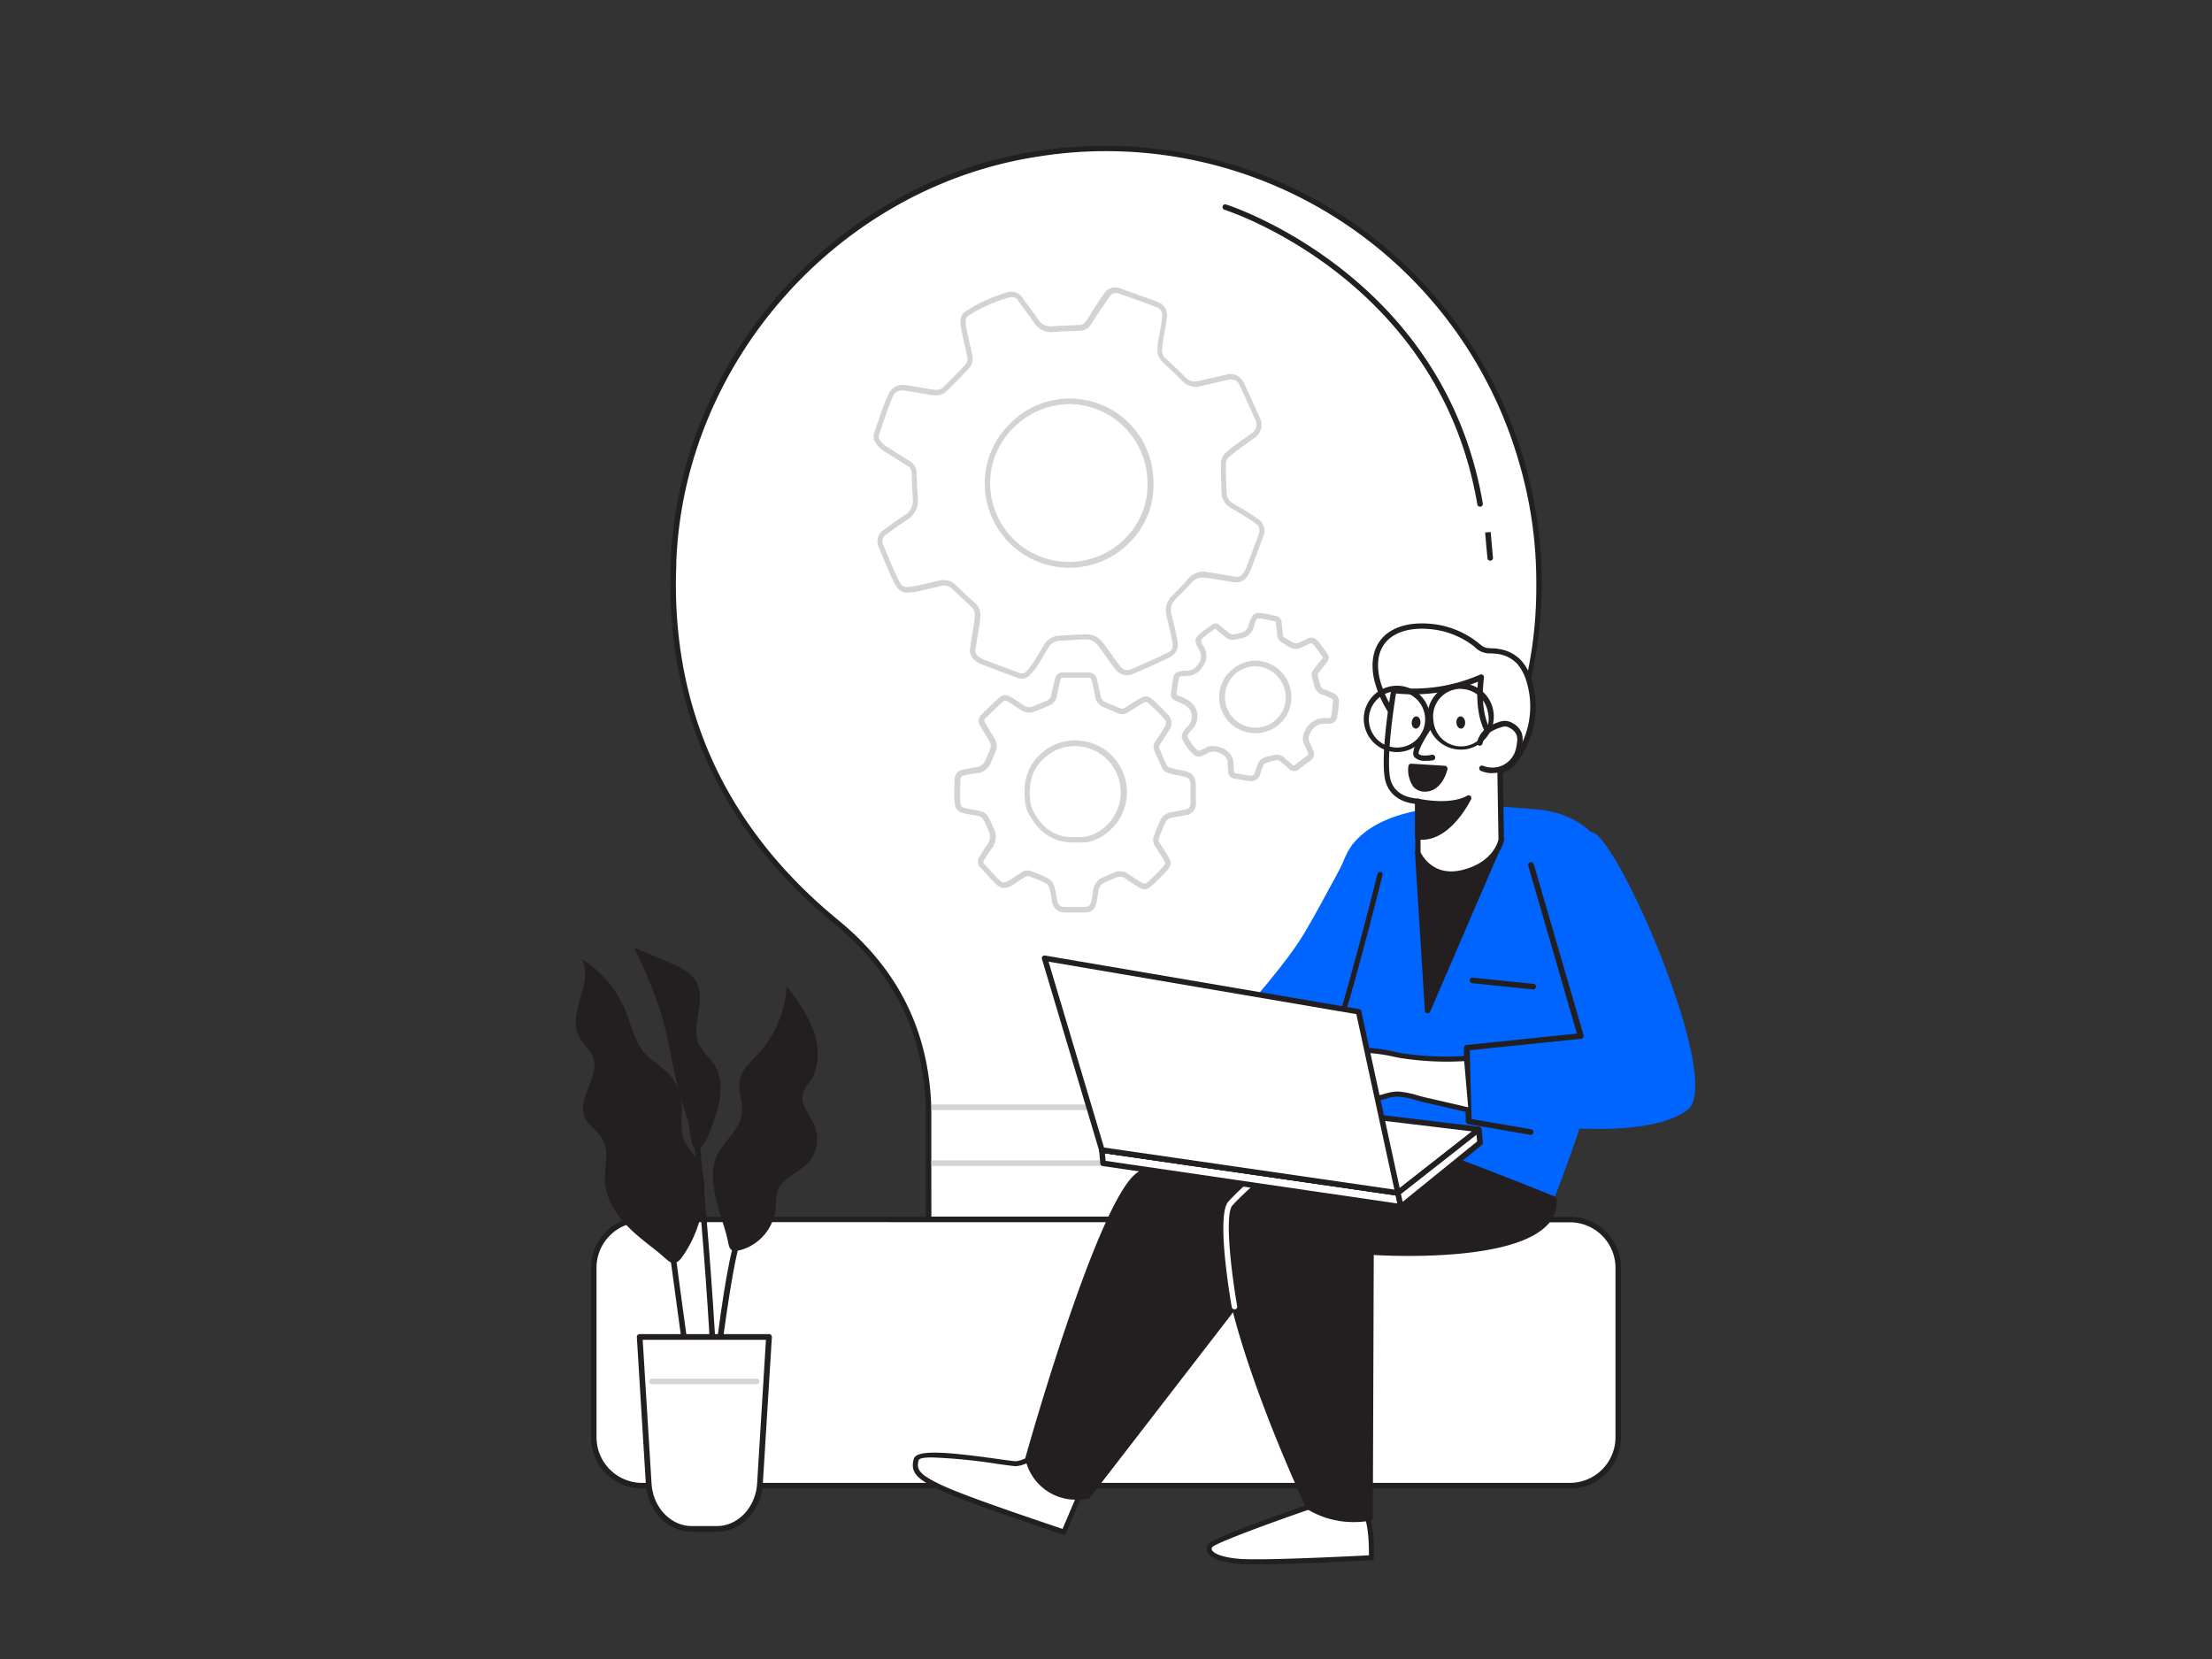 <svg xmlns="http://www.w3.org/2000/svg" viewBox="0 0 400 300"><rect x="0" y="0" width="400" height="300" fill="#333333" stroke="none"/><g id="_71_innovation" data-name="#71_innovation"><path d="M275.05,83.15a78.32,78.32,0,0,0-87.71-55.27c-36.06,5.62-64.15,37.21-65.56,73.69,0,1-.06,2-.07,3-.32,25.39,9.83,46.05,29.55,62.23,10.82,8.87,16.29,20.08,16.64,33.93h0v19.83h64.16V200.19h0c.55-14.29,6.83-25.47,18.11-34.64a78.29,78.29,0,0,0,24.88-82.4Z" fill="#fff"/><path d="M232.58,221H167.42l0-20.31c-.34-13.79-5.73-24.76-16.46-33.56-20-16.45-30-37.51-29.73-62.62,0-1,0-2,.07-3,1.42-36.64,29.78-68.52,66-74.16C226.92,21.21,264,44.6,275.53,83a78.8,78.8,0,0,1-25,82.93c-11.46,9.31-17.32,20.43-17.92,34V221Zm-64.16-1h63.16l0-19.86c.54-14,6.53-25.44,18.3-35a76,76,0,0,0,27.93-59.26,76.74,76.74,0,0,0-3.22-22.61,77.68,77.68,0,0,0-87.16-54.91c-35.73,5.57-63.73,37-65.13,73.21,0,1-.06,2-.07,3-.31,24.79,9.57,45.59,29.37,61.83,10.84,8.9,16.34,20,16.81,33.82h0l0,.5Z" fill="#231f20"/><rect x="168.44" y="209.83" width="63.11" height="1" fill="#d1d3d4"/><rect x="168.44" y="199.73" width="63.11" height="1" fill="#d1d3d4"/><path d="M158.44,78.7c.53-1.56,1.05-3.12,1.6-4.67.29-.81.61-1.6.94-2.39a2.28,2.28,0,0,1,2.47-1.52c1.26.14,2.51.41,3.77.61a11,11,0,0,0,2,.26,2.22,2.22,0,0,0,1.4-.45c1.45-1.38,2.84-2.82,4.2-4.27a2.18,2.18,0,0,0,.43-2c-.32-1.52-.69-3-1-4.57a6.11,6.11,0,0,1-.17-1.8,1.7,1.7,0,0,1,.59-1.16,28.19,28.19,0,0,1,7.55-3.44,1.89,1.89,0,0,1,2.15.78c1,1.32,2,2.61,2.9,4a3.05,3.05,0,0,0,3,1.5c1.67-.12,3.35-.15,5-.23a1.89,1.89,0,0,0,1.51-.91c.59-.88,1.16-1.79,1.74-2.67s1-1.54,1.53-2.28a1.91,1.91,0,0,1,2.3-.79c2.32.79,4.63,1.61,6.91,2.49a2,2,0,0,1,1.25,2.23c-.12,1.29-.41,2.55-.62,3.83-.09.6-.18,1.2-.23,1.81a2.46,2.46,0,0,0,.77,2.12c1.22,1.15,2.45,2.28,3.63,3.48a2.74,2.74,0,0,0,2.71.77c1.65-.36,3.29-.76,5-1.12a2.21,2.21,0,0,1,2.77,1.32q1.41,3,2.72,6a2.35,2.35,0,0,1-.85,3.3c-.85.67-1.77,1.26-2.64,1.9-.62.47-1.23,1-1.82,1.46a2.1,2.1,0,0,0-.77,1.72c0,1.73.06,3.46.14,5.19a2.72,2.72,0,0,0,1.39,2.3c.94.57,1.9,1.11,2.84,1.68a18.23,18.23,0,0,1,1.71,1.15,2,2,0,0,1,.77,2.48q-1.16,3.13-2.34,6.24a4.37,4.37,0,0,1-.51.89,1.84,1.84,0,0,1-1.94.91c-1.5-.24-3-.5-4.5-.75l-.34,0a3.24,3.24,0,0,0-3.44,1.2c-.85,1-1.81,1.91-2.72,2.86a3.25,3.25,0,0,0-.83,3.26c.37,1.45.72,2.91,1,4.38s0,2.23-1.41,2.92c-2,1-4.1,1.9-6.18,2.78a2,2,0,0,1-2.74-.72c-.8-1-1.54-2.08-2.29-3.13-1.61-2.27-2-2.47-4.8-2.33l-3.25.19a3,3,0,0,0-2.54,1.48c-.66,1.09-1.29,2.2-2,3.27a10.47,10.47,0,0,1-1.25,1.55,1.53,1.53,0,0,1-1.72.45l-6.56-2.45a4.72,4.72,0,0,1-.84-.49,1.81,1.81,0,0,1-.92-1.93c.23-1.49.49-3,.72-4.45a12.46,12.46,0,0,0,.13-1.37,2.35,2.35,0,0,0-.75-2c-1.19-1.09-2.37-2.2-3.55-3.31a2.58,2.58,0,0,0-2.58-.63c-1.46.35-2.93.67-4.39,1l-.17,0c-1.91.35-2.53.1-3.36-1.66-.92-2-1.77-4-2.58-6a2,2,0,0,1,.79-2.74c1.17-.89,2.36-1.75,3.59-2.54a3.52,3.52,0,0,0,1.75-3.46c-.1-1.55-.14-3.11-.22-4.67a2,2,0,0,0-.92-1.63c-1.29-.83-2.6-1.64-3.89-2.48a4.27,4.27,0,0,1-2.05-2.14ZM208,87.41a14.8,14.8,0,0,0-14.91-14.82,15,15,0,0,0-14.57,14.83,14.8,14.8,0,0,0,14.67,14.74C202.72,102.17,208.43,93.94,208,87.41Z" fill="#fff"/><path d="M184.79,122.73a2.12,2.12,0,0,1-.73-.13l-1.75-.66c-1.6-.59-3.21-1.19-4.81-1.8a4,4,0,0,1-.82-.45l-.12-.08a2.34,2.34,0,0,1-1.14-2.43c.11-.66.21-1.31.32-2,.14-.83.27-1.66.4-2.49a10.93,10.93,0,0,0,.13-1.31,1.86,1.86,0,0,0-.58-1.61c-1.05-1-2.07-1.92-3.1-2.89l-.46-.43A2.11,2.11,0,0,0,170,106c-1,.25-2,.48-3,.71l-1.35.31-.19,0c-2.19.4-3,0-3.9-1.94-.8-1.7-1.6-3.54-2.59-6a2.45,2.45,0,0,1,.95-3.33c1.36-1,2.51-1.85,3.62-2.56a3,3,0,0,0,1.52-3c-.06-1-.1-2-.14-2.92,0-.59,0-1.18-.08-1.77a1.45,1.45,0,0,0-.69-1.23l-1.59-1-2.31-1.46a4.76,4.76,0,0,1-2.25-2.4.78.78,0,0,1,0-.16V78.7a.45.45,0,0,1,0-.16l.47-1.4c.37-1.09.74-2.19,1.13-3.28.3-.84.63-1.66,1-2.42a2.81,2.81,0,0,1,3-1.82c.84.1,1.69.25,2.51.39l1.28.23.51.08a6.78,6.78,0,0,0,1.43.17,1.84,1.84,0,0,0,1.07-.31c1.54-1.46,3-3,4.18-4.26a1.64,1.64,0,0,0,.3-1.54c-.14-.68-.29-1.35-.44-2-.19-.84-.39-1.69-.56-2.55a6.51,6.51,0,0,1-.17-1.95,2.15,2.15,0,0,1,.82-1.53,28.24,28.24,0,0,1,7.68-3.5,2.36,2.36,0,0,1,2.69,1l1,1.4c.63.84,1.27,1.7,1.87,2.58A2.56,2.56,0,0,0,190.24,59c1.08-.08,2.17-.12,3.26-.16l1.76-.07a1.37,1.37,0,0,0,1.12-.69c.36-.52.7-1,1-1.58.23-.36.46-.73.7-1.09l.25-.38c.42-.64.84-1.29,1.29-1.91a2.42,2.42,0,0,1,2.88-1c2.79,1,4.92,1.74,6.92,2.51A2.5,2.5,0,0,1,211,57.43c-.09.87-.24,1.74-.4,2.57-.08.43-.16.86-.22,1.29a16.11,16.11,0,0,0-.23,1.77,2,2,0,0,0,.61,1.72l.85.8c.93.87,1.89,1.76,2.79,2.69a2.24,2.24,0,0,0,2.25.63l2.43-.55c.84-.19,1.68-.39,2.52-.57A2.72,2.72,0,0,1,225,69.37c.94,2,1.86,4,2.73,6a2.84,2.84,0,0,1-1,3.89c-.5.4-1,.77-1.56,1.14-.37.26-.73.51-1.09.78-.66.48-1.24,1-1.8,1.43a1.6,1.6,0,0,0-.59,1.33l0,1.07c0,1.37.06,2.74.12,4.11A2.23,2.23,0,0,0,222.94,91l1.2.71c.55.32,1.1.64,1.65,1a19,19,0,0,1,1.74,1.17,2.55,2.55,0,0,1,.94,3.05q-1.16,3.13-2.34,6.25a4.46,4.46,0,0,1-.51.91,2.4,2.4,0,0,1-2.49,1.21l-3.24-.54-1.37-.23-.26,0a2.76,2.76,0,0,0-2.95,1c-.6.71-1.27,1.39-1.91,2-.28.27-.55.55-.83.83a2.77,2.77,0,0,0-.71,2.8c.35,1.39.72,2.89,1,4.41.37,1.78-.08,2.69-1.68,3.46-1.86.89-3.89,1.81-6.2,2.79a2.56,2.56,0,0,1-3.33-.87c-.67-.84-1.3-1.73-1.91-2.59l-.4-.56c-1.51-2.13-1.76-2.25-4.36-2.12l-1.83.11-1.42.08a2.5,2.5,0,0,0-2.15,1.24c-.22.37-.44.74-.65,1.11-.44.73-.87,1.46-1.33,2.18a11.5,11.5,0,0,1-1.31,1.62A2.13,2.13,0,0,1,184.79,122.73Zm-14.11-17.84a3,3,0,0,1,2.13.88l.46.43c1,1,2,1.92,3.09,2.87a2.83,2.83,0,0,1,.91,2.4,12.42,12.42,0,0,1-.14,1.41c-.13.84-.27,1.67-.4,2.5-.11.65-.22,1.3-.32,2a1.34,1.34,0,0,0,.7,1.44l.12.08a3.39,3.39,0,0,0,.62.36l4.81,1.8,1.75.65a1,1,0,0,0,1.19-.32,10.87,10.87,0,0,0,1.19-1.48c.45-.7.88-1.42,1.31-2.14.21-.37.44-.75.66-1.11a3.46,3.46,0,0,1,3-1.73l1.41-.08,1.84-.11c2.93-.14,3.52.14,5.23,2.54l.4.57c.6.84,1.22,1.72,1.87,2.54a1.58,1.58,0,0,0,2.15.57c2.3-1,4.32-1.89,6.17-2.77,1.19-.58,1.41-1,1.13-2.37s-.67-3-1-4.36a3.76,3.76,0,0,1,1-3.73l.84-.85c.63-.63,1.28-1.29,1.86-2a3.7,3.7,0,0,1,3.93-1.37l.17,0,1.41.23,3.23.54a1.34,1.34,0,0,0,1.44-.7,3.42,3.42,0,0,0,.46-.79q1.19-3.11,2.34-6.23a1.57,1.57,0,0,0-.61-1.92,18.46,18.46,0,0,0-1.66-1.11l-1.63-1-1.21-.71a3.24,3.24,0,0,1-1.63-2.71c-.06-1.37-.09-2.75-.12-4.13l0-1.07a2.62,2.62,0,0,1,.94-2.11c.57-.49,1.18-1,1.86-1.48.36-.27.73-.53,1.1-.79s1-.71,1.52-1.1a1.87,1.87,0,0,0,.7-2.71c-.86-2-1.78-4-2.71-6a1.72,1.72,0,0,0-2.22-1l-2.5.56-2.45.56a3.24,3.24,0,0,1-3.17-.91c-.89-.91-1.84-1.8-2.76-2.66l-.85-.81a3,3,0,0,1-.93-2.52c0-.64.14-1.27.24-1.85s.15-.87.23-1.31c.15-.81.3-1.66.38-2.48a1.55,1.55,0,0,0-.93-1.72c-2-.76-4.11-1.53-6.89-2.49a1.42,1.42,0,0,0-1.74.62c-.44.61-.85,1.24-1.26,1.87L199,56c-.24.36-.47.72-.7,1.08-.35.54-.69,1.07-1,1.6a2.39,2.39,0,0,1-1.9,1.13l-1.77.07c-1.08,0-2.15.08-3.23.16a3.57,3.57,0,0,1-3.42-1.72c-.59-.86-1.23-1.71-1.85-2.54-.35-.47-.7-.93-1-1.41a1.38,1.38,0,0,0-1.62-.58A26.72,26.72,0,0,0,175,57.17a1.21,1.21,0,0,0-.36.78,5.68,5.68,0,0,0,.16,1.65c.17.85.36,1.69.55,2.53q.24,1,.45,2a2.62,2.62,0,0,1-.55,2.44C174,67.9,172.55,69.42,171,70.9a2.74,2.74,0,0,1-1.74.59,8.75,8.75,0,0,1-1.63-.18l-.49-.09-1.3-.22c-.8-.15-1.63-.29-2.44-.38a1.8,1.8,0,0,0-2,1.21c-.31.74-.64,1.55-.93,2.36-.38,1.09-.75,2.18-1.12,3.27l-.45,1.33v.4a3.88,3.88,0,0,0,1.8,1.78c.78.51,1.54,1,2.31,1.48l1.6,1a2.44,2.44,0,0,1,1.14,2c0,.59.06,1.18.08,1.77,0,1,.09,1.93.15,2.9a4,4,0,0,1-2,3.91c-1.08.7-2.21,1.5-3.56,2.52a1.5,1.5,0,0,0-.63,2.15c1,2.42,1.78,4.25,2.57,5.94.72,1.52,1.09,1.7,2.82,1.38l.15,0,1.35-.31c1-.22,2-.45,3-.7A3.67,3.67,0,0,1,170.68,104.89Zm22.57-2.23h0a15.25,15.25,0,0,1-15.17-15.24,15,15,0,0,1,4.5-10.75,15.13,15.13,0,0,1,26,10.72,14.46,14.46,0,0,1-4.1,10.49A15.19,15.19,0,0,1,193.25,102.66Zm-.19-29.57a14.32,14.32,0,0,0-9.8,4.28,14.07,14.07,0,0,0-4.21,10,14.24,14.24,0,0,0,14.17,14.24h0a14.23,14.23,0,0,0,10.46-4.47,13.48,13.48,0,0,0,3.82-9.75v0a14.26,14.26,0,0,0-14.41-14.32Z" fill="#d1d3d4"/><path d="M192.25,164.52c-1-.13-1.4-.82-1.54-1.76a15.6,15.6,0,0,0-.53-2.44,1.8,1.8,0,0,0-.81-1,30.75,30.75,0,0,0-3.2-1.32,1.22,1.22,0,0,0-.91.12c-.77.44-1.51,1-2.26,1.43-1.24.79-1.79.77-2.82-.25-.87-.85-1.64-1.8-2.47-2.69a1,1,0,0,1-.11-1.35c.42-.68.81-1.38,1.29-2a2.9,2.9,0,0,0,.34-3.23c-1.35-3-.91-2.61-4-3.19-1.83-.35-2.07-.53-2.15-2.38,0-1.11,0-2.24.06-3.36a1.24,1.24,0,0,1,1.1-1.33c.82-.19,1.64-.33,2.47-.47a2.41,2.41,0,0,0,1.94-1.5c.28-.66.57-1.32.84-2a2.19,2.19,0,0,0-.2-2.07c-.55-.88-1.07-1.79-1.61-2.69a1,1,0,0,1,.15-1.35c1.11-1.09,2.23-2.18,3.4-3.21a1.07,1.07,0,0,1,.93-.08,10.58,10.58,0,0,1,1.52.89c.42.27.82.56,1.23.83a2.13,2.13,0,0,0,2,.22c.93-.34,1.83-.74,2.73-1.14a1.8,1.8,0,0,0,1-1.42c.18-1,.43-1.92.65-2.89a.88.88,0,0,1,.9-.73c1.53,0,3.07,0,4.61,0a1.08,1.08,0,0,1,1.13,1c.2.89.42,1.78.57,2.68a2,2,0,0,0,1.31,1.71c.93.37,1.84.81,2.78,1.15a1.22,1.22,0,0,0,.9-.09c.91-.52,1.77-1.12,2.67-1.65,1.07-.63,1.24-.64,2.16.2a31.72,31.72,0,0,1,2.46,2.46,1.64,1.64,0,0,1,.17,2.33c-.52.86-1.08,1.7-1.63,2.55a1.1,1.1,0,0,0-.11,1.13c.44,1,.84,2.08,1.34,3.08a1.58,1.58,0,0,0,.89.69,24.21,24.21,0,0,0,2.39.52c1.44.28,1.89.77,1.93,2.23,0,1,0,2.05,0,3.08s-.41,1.55-1.53,1.79c-.77.16-1.53.29-2.3.43a2.15,2.15,0,0,0-1.74,1.31c-.41,1-.82,1.93-1.15,2.91a1.3,1.3,0,0,0,.13,1c.48.86,1.07,1.66,1.57,2.51.6,1,.59,1.28-.21,2.17a34.68,34.68,0,0,1-2.5,2.5c-.86.76-1.1.76-2.08.18-.74-.43-1.46-.9-2.15-1.39a2.1,2.1,0,0,0-2.25-.24l-2,.91a2.27,2.27,0,0,0-1.34,1.8c-.09.48-.16,1-.25,1.46-.19,1.05-.37,2.11-1.81,2.07Zm2.41-12.68a6.69,6.69,0,0,0,3.85-.8A8.82,8.82,0,1,0,188,137.13c-2.12,2.22-2.56,4.88-2.22,7.77a5,5,0,0,0,.47,1.75C188,150,190.48,152.06,194.66,151.84Z" fill="#fff"/><path d="M196.22,165h-4a2.29,2.29,0,0,1-2-2.18,15.19,15.19,0,0,0-.51-2.37,1.44,1.44,0,0,0-.56-.72,30.17,30.17,0,0,0-3.15-1.3.83.83,0,0,0-.49.08c-.52.29-1,.62-1.51.95l-.73.47c-1.46.93-2.26.85-3.45-.31-.53-.53-1-1.1-1.52-1.64-.31-.36-.63-.72-1-1.07a1.49,1.49,0,0,1-.17-2l.31-.5a15.22,15.22,0,0,1,1-1.55,2.4,2.4,0,0,0,.28-2.73l-.33-.75c-.76-1.7-.76-1.7-2.5-2l-.77-.14c-1.95-.37-2.46-.7-2.55-2.84,0-1.15,0-2.27.06-3.42a1.74,1.74,0,0,1,1.49-1.79c.73-.17,1.47-.3,2.2-.42l.29-.05a1.92,1.92,0,0,0,1.57-1.2l.09-.23c.26-.58.51-1.17.75-1.76a1.64,1.64,0,0,0-.17-1.61l-.92-1.54-.69-1.16a1.5,1.5,0,0,1,.23-2c1-1,2.21-2.15,3.41-3.22a1.54,1.54,0,0,1,1.47-.17,7.77,7.77,0,0,1,1.26.72l.33.21.63.42.6.41a1.68,1.68,0,0,0,1.53.18c.86-.33,1.7-.69,2.7-1.13a1.28,1.28,0,0,0,.72-1.06c.13-.69.3-1.37.46-2l.2-.86a1.39,1.39,0,0,1,1.38-1.12l3.45,0h1.17a1.58,1.58,0,0,1,1.62,1.38l.15.68c.16.67.31,1.35.43,2a1.51,1.51,0,0,0,1,1.33l1.15.49c.54.23,1.08.46,1.62.66a.72.72,0,0,0,.49-.06c.49-.28,1-.59,1.46-.9s.79-.5,1.2-.74c1.26-.75,1.67-.71,2.74.25.88.8,1.72,1.64,2.5,2.5a2.14,2.14,0,0,1,.23,2.93c-.47.77-1,1.52-1.45,2.28l-.19.28a.64.64,0,0,0-.08.66q.21.47.39.93c.3.71.6,1.44.95,2.12a1,1,0,0,0,.58.44,15.26,15.26,0,0,0,1.74.39l.61.12c1.67.33,2.28,1,2.33,2.7,0,1,0,2,0,3.12a2.06,2.06,0,0,1-1.93,2.26c-.67.14-1.35.26-2,.38l-.28.05a1.66,1.66,0,0,0-1.37,1c-.44,1-.82,1.94-1.14,2.87a.81.81,0,0,0,.09.55c.25.45.53.88.81,1.31s.52.79.76,1.2c.72,1.23.67,1.72-.27,2.76a33.68,33.68,0,0,1-2.54,2.53c-1,.9-1.48,1-2.67.24-.74-.44-1.47-.91-2.18-1.42a1.61,1.61,0,0,0-1.75-.18l-1,.42-1.07.48a1.83,1.83,0,0,0-1.06,1.43l-.12.72c0,.25-.08.5-.13.75C198.26,163.59,198,165,196.22,165Zm-3.93-1h3.85c.94,0,1.1-.43,1.32-1.65l.12-.74.12-.73a2.82,2.82,0,0,1,1.63-2.16l1.09-.49.94-.42a2.62,2.62,0,0,1,2.75.28c.68.49,1.39.95,2.11,1.37s.81.48,1.49-.12a33.72,33.72,0,0,0,2.47-2.46c.65-.72.64-.74.14-1.59-.23-.39-.48-.77-.73-1.16s-.58-.89-.84-1.36a1.83,1.83,0,0,1-.17-1.36c.33-1,.72-1.9,1.17-2.94a2.66,2.66,0,0,1,2.11-1.61l.29-.06c.66-.11,1.33-.23,2-.37.91-.19,1.11-.43,1.14-1.32,0-1,0-2.08,0-3,0-1.2-.31-1.51-1.53-1.75l-.6-.12a15.62,15.62,0,0,1-1.84-.41,2.11,2.11,0,0,1-1.19-1c-.36-.72-.67-1.46-1-2.19-.13-.3-.25-.61-.38-.91a1.61,1.61,0,0,1,.15-1.61l.19-.28c.49-.74,1-1.49,1.43-2.25s.45-1.11-.11-1.74a32.65,32.65,0,0,0-2.43-2.42c-.71-.65-.71-.65-1.56-.14-.4.23-.78.48-1.17.73s-1,.63-1.51.92a1.7,1.7,0,0,1-1.32.13c-.56-.21-1.12-.45-1.67-.68-.38-.17-.75-.33-1.13-.48a2.49,2.49,0,0,1-1.61-2.09c-.11-.66-.26-1.31-.41-2l-.16-.68c-.11-.5-.32-.62-.64-.6h-1.16l-3.44,0a.38.38,0,0,0-.42.35l-.21.86c-.16.67-.32,1.33-.44,2a2.25,2.25,0,0,1-1.3,1.79c-1,.45-1.87.82-2.76,1.15a2.64,2.64,0,0,1-2.42-.27c-.21-.13-.42-.28-.62-.42l-.61-.4-.34-.23a7.72,7.72,0,0,0-1.1-.63.63.63,0,0,0-.43,0c-1.17,1-2.3,2.14-3.36,3.18a.51.51,0,0,0-.07.73l.69,1.17c.3.51.6,1,.91,1.52A2.67,2.67,0,0,1,180,136c-.25.6-.5,1.19-.76,1.78l-.09.22a3,3,0,0,1-2.32,1.8l-.3,0c-.7.12-1.43.24-2.13.41-.54.12-.7.31-.72.86-.06,1.12-.1,2.22-.06,3.32.07,1.59.13,1.6,1.74,1.91l.75.13c2.16.39,2.31.51,3.24,2.6l.33.74a3.4,3.4,0,0,1-.39,3.74c-.35.46-.64.95-1,1.46l-.31.52a.51.51,0,0,0,0,.74c.34.35.66.72,1,1.08.48.54,1,1.09,1.48,1.59.85.84,1.13.87,2.2.19l.72-.47c.52-.34,1-.68,1.57-1a1.74,1.74,0,0,1,1.32-.15,33.07,33.07,0,0,1,3.25,1.34,2.37,2.37,0,0,1,1.07,1.31,15.68,15.68,0,0,1,.54,2.53C191.34,163.56,191.63,163.92,192.29,164Zm3-11.66-.58,0c-3.95.2-6.83-1.58-8.82-5.46a5.69,5.69,0,0,1-.52-1.92c-.4-3.48.35-6.08,2.36-8.18a9.21,9.21,0,0,1,8-2.8,9.34,9.34,0,0,1,3.12,17.49A6.77,6.77,0,0,1,195.24,152.36Zm-.58-1h0a6.06,6.06,0,0,0,3.57-.74A8.34,8.34,0,0,0,195.5,135a8.2,8.2,0,0,0-7.1,2.51c-1.79,1.86-2.45,4.2-2.09,7.37a4.94,4.94,0,0,0,.42,1.57c1.82,3.55,4.34,5.12,7.9,4.92Z" fill="#d1d3d4"/><path d="M214.19,133.1a2.69,2.69,0,0,1,.2-.51,6.16,6.16,0,0,1,.63-.8,2.91,2.91,0,0,0,.54-3.8,3.47,3.47,0,0,0-1.26-1.06,12.16,12.16,0,0,0-1.56-.7.74.74,0,0,1-.48-.82c.14-1,.27-2,.46-3a.9.9,0,0,1,.57-.52,6.07,6.07,0,0,1,1.35-.14,2.73,2.73,0,0,0,2.35-1.35,2.66,2.66,0,0,0,.23-3.23c-.87-1.49-.74-1.63.65-2.71.49-.39,1-.73,1.52-1.11a.57.57,0,0,1,.82,0c.53.46,1.08.89,1.62,1.35a1.66,1.66,0,0,0,1.49.39c.37-.07.74-.17,1.11-.25a2.29,2.29,0,0,0,1.85-1.78c.63-2.22,1-1.89,2.62-1.63.54.09,1.08.24,1.62.34a.78.78,0,0,1,.71.75c.06.72.17,1.44.22,2.16a1.07,1.07,0,0,0,.55,1c2.28,1.43,2.05,1.45,4.34.36.84-.4,1.11-.34,1.69.35s1,1.3,1.48,2a.78.78,0,0,1,0,1.08c-.54.66-1.09,1.32-1.6,2a1,1,0,0,0-.17.69c.12.61.31,1.21.48,1.82a1.68,1.68,0,0,0,1.22,1.23,8.47,8.47,0,0,1,1.67.71,1.09,1.09,0,0,1,.47.81,25.79,25.79,0,0,1-.31,2.77,1,1,0,0,1-1,.87,2.68,2.68,0,0,1-.4,0,3.35,3.35,0,0,0-3.45,2.19,1.92,1.92,0,0,0-.1,1.7l.66,1.51a1,1,0,0,1-.31,1.35c-.71.52-1.41,1.05-2.1,1.58a.78.78,0,0,1-1.12-.07c-.47-.41-1-.81-1.42-1.23a1.52,1.52,0,0,0-1.42-.43,12.36,12.36,0,0,0-1.81.48,1.61,1.61,0,0,0-.75.71,7.26,7.26,0,0,0-.54,1.5,1.26,1.26,0,0,1-1.38,1.08c-.92-.1-1.84-.3-2.75-.46a.77.77,0,0,1-.68-.79c0-.44-.06-.87-.1-1.31a4.07,4.07,0,0,0-.08-.79,3.33,3.33,0,0,0-4-1.83c-.48.24-.93.52-1.42.72a.83.83,0,0,1-.68,0,7.36,7.36,0,0,1-2.14-2.85A1.6,1.6,0,0,1,214.19,133.1Zm12.9-1a6,6,0,0,0,5.91-5.94,6.09,6.09,0,0,0-6-6.16,6.17,6.17,0,0,0-6,6.18A6,6,0,0,0,227.09,132.08Z" fill="#fff"/><path d="M226.24,141.26H226c-.66-.08-1.32-.2-2-.32l-.82-.14a1.28,1.28,0,0,1-1.09-1.25l-.06-.79L222,138a2.63,2.63,0,0,0,0-.49,2.88,2.88,0,0,0-3.26-1.5l-.49.26a9.6,9.6,0,0,1-1,.47,1.27,1.27,0,0,1-1.18-.12,7.73,7.73,0,0,1-2.28-3,1.29,1.29,0,0,1-.08-.28l0-.1a.51.51,0,0,1,0-.3l.05-.13a1.59,1.59,0,0,1,.21-.47,6.45,6.45,0,0,1,.68-.88,2.43,2.43,0,0,0,.47-3.2,3.18,3.18,0,0,0-1.07-.87,6.75,6.75,0,0,0-1-.46l-.54-.23a1.21,1.21,0,0,1-.77-1.34l.07-.56c.12-.8.23-1.63.39-2.45a1.39,1.39,0,0,1,.93-.91,6.38,6.38,0,0,1,1.47-.15,2.21,2.21,0,0,0,2-1.13,2.16,2.16,0,0,0,.2-2.69c-1-1.74-.77-2.16.78-3.37.29-.22.59-.43.89-.64l.65-.47a1.06,1.06,0,0,1,1.44.07l.89.74.72.61a1.21,1.21,0,0,0,1.07.28l.57-.13.54-.12A1.81,1.81,0,0,0,225.8,113c.63-2.23,1.26-2.33,2.76-2.06l.42.08c.32,0,.64.12,1,.2l.67.14a1.26,1.26,0,0,1,1.12,1.2c0,.3.06.6.09.89s.1.85.13,1.28a.6.6,0,0,0,.32.57l.39.24c1.56,1,1.56,1,3.24.2l.23-.11a1.56,1.56,0,0,1,2.29.48c.37.44.72.91,1.06,1.38l.43.59a1.28,1.28,0,0,1,0,1.7l-.07.09c-.52.62-1,1.25-1.52,1.9a.55.55,0,0,0-.08.29c.09.45.22.89.34,1.33l.13.46a1.2,1.2,0,0,0,.89.89,8,8,0,0,1,1.77.75,1.58,1.58,0,0,1,.72,1.26c0,.93-.17,1.83-.31,2.83a1.45,1.45,0,0,1-1.52,1.29h-.12a1.82,1.82,0,0,1-.33,0,2.84,2.84,0,0,0-3,1.91,1.4,1.4,0,0,0-.09,1.28l.18.42.48,1.09a1.49,1.49,0,0,1-.48,2c-.7.51-1.39,1-2.08,1.56a1.28,1.28,0,0,1-1.76-.08l-.58-.51c-.29-.24-.58-.48-.85-.74a1,1,0,0,0-1-.3l-.28.06a9.17,9.17,0,0,0-1.46.4,1.13,1.13,0,0,0-.49.48,6.89,6.89,0,0,0-.5,1.39A1.75,1.75,0,0,1,226.24,141.26Zm-6.88-6.36a4.1,4.1,0,0,1,1.68.39,3.31,3.31,0,0,1,1.92,2,3.47,3.47,0,0,1,.08.68l.05.74c0,.25,0,.51.06.76s.12.33.26.35l.83.15c.62.11,1.26.23,1.89.3.16,0,.63.07.85-.71a7.79,7.79,0,0,1,.57-1.6,2.06,2.06,0,0,1,1-.94,9.15,9.15,0,0,1,1.61-.44l.28-.07a2,2,0,0,1,1.86.55c.26.24.54.48.81.71l.6.52c.23.2.32.17.49,0,.69-.53,1.39-1.06,2.1-1.58.25-.18.34-.34.16-.74s-.33-.74-.48-1.1l-.19-.42a2.41,2.41,0,0,1,.11-2.12,3.84,3.84,0,0,1,3.94-2.47.43.43,0,0,0,.16,0h.19c.4,0,.51-.18.55-.44.14-1,.26-1.84.3-2.72a.59.59,0,0,0-.23-.36,7.51,7.51,0,0,0-1.57-.66,2.21,2.21,0,0,1-1.55-1.58l-.12-.45c-.13-.47-.27-.93-.36-1.41a1.5,1.5,0,0,1,.26-1.08c.49-.66,1-1.3,1.54-1.94l.08-.09a.3.3,0,0,0,0-.46l-.44-.6c-.33-.45-.66-.9-1-1.33s-.46-.52-1.09-.22l-.23.11c-2.07,1-2.27,1-4.21-.25l-.38-.25a1.56,1.56,0,0,1-.79-1.35c0-.41-.07-.81-.12-1.22s-.07-.62-.1-.92,0-.26-.31-.31-.47-.09-.7-.15-.6-.13-.9-.18l-.45-.08c-1.12-.21-1.17-.22-1.61,1.34a2.79,2.79,0,0,1-2.23,2.14l-.51.12-.6.13a2.14,2.14,0,0,1-1.91-.5l-.72-.59-.91-.76c-.06-.06-.1-.07-.1-.08s0,0-.09,0l-.67.49c-.29.2-.57.4-.84.61-1.2.93-1.2.93-.53,2.07a3.18,3.18,0,0,1-.24,3.76,3.21,3.21,0,0,1-2.76,1.57,5.73,5.73,0,0,0-1.24.12.58.58,0,0,0-.21.17c-.14.75-.26,1.57-.37,2.36l-.07.56c0,.11,0,.2.19.29l.5.21a7.42,7.42,0,0,1,1.11.52,3.87,3.87,0,0,1,1.44,1.25,3.4,3.4,0,0,1-.61,4.39,4.89,4.89,0,0,0-.58.73,1.38,1.38,0,0,0-.09.23v0s0,.06,0,.08a6.83,6.83,0,0,0,2,2.65l.18,0c.3-.12.58-.27.87-.42l.52-.28A2.44,2.44,0,0,1,219.36,134.9Zm7.75-2.32h0a6.5,6.5,0,0,1-4.72-11.12,6.72,6.72,0,0,1,4.6-2,6.61,6.61,0,0,1,6.54,6.66A6.46,6.46,0,0,1,227.11,132.58Zm0-1h0a5.45,5.45,0,0,0,5.39-5.45,5.62,5.62,0,0,0-5.55-5.65h0a5.55,5.55,0,1,0,.19,11.1Z" fill="#d1d3d4"/><rect x="107.37" y="220.53" width="185.27" height="48.16" rx="8.75" fill="#fff"/><path d="M283.89,269.18H116.11a9.24,9.24,0,0,1-9.24-9.24V229.27a9.24,9.24,0,0,1,9.24-9.24H283.89a9.24,9.24,0,0,1,9.24,9.24v30.67A9.24,9.24,0,0,1,283.89,269.18ZM116.11,221a8.25,8.25,0,0,0-8.24,8.24v30.67a8.25,8.25,0,0,0,8.24,8.24H283.89a8.25,8.25,0,0,0,8.24-8.24V229.27a8.25,8.25,0,0,0-8.24-8.24Z" fill="#231f20"/><path d="M127.35,215.22a9.87,9.87,0,0,0-1.14-5.36,39.42,39.42,0,0,1-2.4-3.4c-1-2.17-.31-4.74-.55-7.13a8.92,8.92,0,0,0-2.5-5.31c-1.25-1.27-2.86-2.13-4.06-3.45-2-2.16-2.52-5.2-3.63-7.9a19.71,19.71,0,0,0-7.83-9.21c2.14,4.29-2.73,9.75-.52,14,.7,1.36,2,2.34,2.54,3.77,1.24,3.46-2.88,7.2-1.56,10.62.66,1.72,2.49,2.71,3.34,4.33,1.15,2.19.25,4.84.34,7.31.13,3.41,2.21,6.46,4.67,8.82,1.53,1.47,3.24,2.74,4.9,4.07,2,1.58,2.82,3.25,4.56.7A21.9,21.9,0,0,0,127.35,215.22Z" fill="#231f20"/><path d="M129.56,217.17c-.63-2.64-1.09-5.5,0-8,1.22-2.81,4.25-4.8,4.6-7.85.24-2-.78-4-.38-6s2-3.31,3.34-4.76a20,20,0,0,0,5.14-12.19,30.23,30.23,0,0,1,4.9,8.11c1.05,3,1.07,6.52-.71,9.14a7.91,7.91,0,0,0-1.24,2c-.6,1.94,1.06,3.76,1.92,5.6a6.44,6.44,0,0,1-.61,6.61c-1.74,2.17-5.1,3-5.95,5.66a13.09,13.09,0,0,0-.3,3,8.81,8.81,0,0,1-6.35,7.56c-2.06.5-2-.32-2.39-2.05C131,221.74,130.12,219.49,129.56,217.17Z" fill="#231f20"/><path d="M123,198.2c-1.46-5.06-2-10.35-3.59-15.39a86,86,0,0,0-4.79-11.49L120.9,174c2,.85,4.19,1.85,5.14,3.82,1.66,3.43-1.31,7.82.43,11.21a28.38,28.38,0,0,0,2.48,3.13c1.85,2.59,1.57,6.17.55,9.19-.43,1.29-2.34,8-4,6.15-.68-.75-.74-3.53-1-4.55C124,201.33,123.46,199.78,123,198.2Z" fill="#231f20"/><path d="M126.48,265.49c-1.25-8.28-5.18-37.46-5.22-37.75l1-.14c0,.3,4,29.47,5.21,37.74Z" fill="#231f20"/><path d="M127.87,273.32h-1c.07-9.83,4.16-47.38,6.52-49.95l.74.67C132.56,225.74,128,259.85,127.87,273.32Z" fill="#231f20"/><path d="M130,271.44l-1-.05c.93-21.19-3.56-65.71-3.61-66.15l1-.11C126.43,205.58,130.94,250.17,130,271.44Z" fill="#231f20"/><path d="M115.67,241.77h23.39l-1.64,26.56c-.28,4.6-3.69,8.16-7.79,8.16H125.1c-4.1,0-7.51-3.56-7.79-8.16Z" fill="#fff"/><path d="M129.63,277H125.1c-4.36,0-8-3.8-8.31-8.64l-1.63-26.57a.49.49,0,0,1,.14-.38.51.51,0,0,1,.37-.16h23.39a.55.55,0,0,1,.38.16.57.57,0,0,1,.14.38l-1.64,26.57C137.64,273.21,134,277,129.63,277Zm-13.41-34.72,1.6,26c.27,4.31,3.47,7.68,7.28,7.68h4.53c3.81,0,7-3.37,7.28-7.68l1.6-26Z" fill="#231f20"/><path d="M136.82,250.31H117.88a.51.51,0,0,1-.5-.5.5.5,0,0,1,.5-.5h18.94a.5.5,0,0,1,.5.5A.51.51,0,0,1,136.82,250.31Z" fill="#d1d3d4"/><path d="M187.1,263.05a5.94,5.94,0,0,1-3.33,1.63c-1.48,0-17.42-2.94-18.08-.76s.64,3.28,4.46,5.07c5.1,2.41,22.25,8.06,22.25,8.06l3.75-8.82Z" fill="#fff"/><path d="M192.4,277.5a.39.39,0,0,1-.15,0c-.7-.23-17.23-5.68-22.3-8.07-3.88-1.83-5.47-3.08-4.7-5.63.52-1.69,5.78-1.29,15.31.05,1.54.21,2.85.39,3.19.39a5.49,5.49,0,0,0,3-1.47.46.46,0,0,1,.57-.09l9,5.17a.47.47,0,0,1,.19.58l-3.75,8.81A.46.46,0,0,1,192.4,277.5Zm-23.86-13.95c-1.51,0-2.31.17-2.41.5-.54,1.77.33,2.7,4.21,4.53,4.59,2.17,19.2,7,21.8,7.9l3.43-8.05-8.4-4.81a6.18,6.18,0,0,1-3.39,1.51c-.38,0-1.41-.13-3.34-.4A101,101,0,0,0,168.54,263.55Z" fill="#231f20"/><path d="M236.68,272.51s-17.1,5.87-17.83,7,.57,2.43,5.11,2.83,24-.65,24-.65.24-5.27-1-7.95S236.68,272.51,236.68,272.51Z" fill="#fff"/><path d="M227.22,282.88c-1.4,0-2.54,0-3.3-.09-3.12-.28-5-1-5.57-2.09a1.41,1.41,0,0,1,.12-1.45c.75-1.16,14-5.78,18.06-7.17l.07,0c1-.16,9.51-1.44,10.84,1.48,1.25,2.75,1,7.94,1,8.16a.45.45,0,0,1-.43.44C247.36,282.18,234.2,282.88,227.22,282.88Zm9.57-9.93c-8,2.76-16.92,6.09-17.57,6.82a.48.48,0,0,0-.05.53c.28.58,1.7,1.3,4.83,1.58,4.1.36,20.69-.48,23.55-.63,0-1.28,0-5.21-.94-7.33C245.83,272.2,240.19,272.42,236.79,273Z" fill="#231f20"/><path d="M281,216.83S295,182,293.49,164.77s-12.73-18.25-16.63-18.49-24.6-3-32.15,6.25-5.6,53.82-5.6,53.82Z" fill="#0064ff"/><polygon points="256.38 154.22 258.16 182.73 271.47 151.87 256.38 154.22" fill="#231f20"/><path d="M258.16,183.23h-.08a.51.51,0,0,1-.42-.47l-1.78-28.51a.49.49,0,0,1,.42-.53l15.09-2.35a.51.51,0,0,1,.54.7l-13.31,30.86A.49.49,0,0,1,258.16,183.23Zm-1.26-28.59,1.63,26,12.12-28.12Z" fill="#231f20"/><path d="M238.25,197.52A120.57,120.57,0,0,0,206,212.44c-7,4.75-20.05,51.32-20.05,51.32s1.46,8.06,10.78,6.8L237.4,217.8S246.14,197.32,238.25,197.52Z" fill="#231f20"/><path d="M194.78,271.19a9.31,9.31,0,0,1-9.36-7.35.55.55,0,0,1,0-.22c.53-1.91,13.18-46.8,20.25-51.6,15.14-10.27,32.27-14.93,32.44-15a1,1,0,0,1,.25,0,3.18,3.18,0,0,1,2.81,1.4c3.06,4.5-3.06,19-3.32,19.58a.6.6,0,0,1-.06.11l-40.72,52.75a.49.49,0,0,1-.33.19A13.72,13.72,0,0,1,194.78,271.19Zm-8.36-7.42c.22,1,1.93,7.3,10,6.32L237,217.55c1.73-4.09,5.66-15.22,3.39-18.57a2.32,2.32,0,0,0-2-1c-1.1.31-17.52,4.95-32.08,14.83C199.64,217.33,187.16,261.18,186.42,263.77Z" fill="#231f20"/><path d="M281,216.83s-32.29-13.14-40.58-14.36c0,0-11.84,4.42-17.93,15.62s14.19,54.42,14.19,54.42a16,16,0,0,0,11.07,1.95l.17-48.07S282,228.76,281,216.83Z" fill="#231f20"/><path d="M244.8,275.24a16.09,16.09,0,0,1-8.4-2.32.49.49,0,0,1-.18-.2c-.83-1.77-20.31-43.57-14.17-54.87s18.08-15.8,18.2-15.85a.42.42,0,0,1,.25,0c8.24,1.21,39.37,13.85,40.69,14.38a.54.54,0,0,1,.31.43,5.93,5.93,0,0,1-1.82,4.83c-6.36,6.44-27.52,5.52-31.26,5.3l-.17,47.54a.5.5,0,0,1-.4.49A16.6,16.6,0,0,1,244.8,275.24Zm-7.73-3.08A15.68,15.68,0,0,0,247.25,274l.17-47.66a.5.5,0,0,1,.16-.36.53.53,0,0,1,.38-.13c.24,0,24.49,1.62,31-5a4.94,4.94,0,0,0,1.55-3.75c-3.24-1.31-32.14-12.94-40-14.18-1.24.49-11.94,5-17.55,15.34C217.2,228.88,235.84,269.51,237.07,272.16Z" fill="#231f20"/><path d="M223.23,236.76a.49.49,0,0,1-.49-.41c-.3-1.69-2.84-16.61-.62-19.06,4.77-5.25,16.5-13.93,16.61-14a.51.51,0,0,1,.7.11.49.49,0,0,1-.1.69c-.12.09-11.77,8.72-16.47,13.89-1.43,1.57-.23,12,.86,18.21a.49.49,0,0,1-.4.58Z" fill="#fff"/><path d="M244.71,152.53s-5.59,10.74-8.88,16.26-10.45,13.44-10.45,13.44-25.32,9-25.49,9.49,2.4,9,2.4,9,26.59-1.91,31-4,13.32-12.3,13.32-12.3Z" fill="#0064ff"/><path d="M272.39,118.14a6.2,6.2,0,0,0-1.58-.39c-2.14-.25-2.18.21-3.84-1.18a15.63,15.63,0,0,0-8.77-3.34c-6.16-.41-10.65,2.68-9.24,9.44a19.79,19.79,0,0,0,3.6,7.37c3.48,4.82,8.4,9.19,14.33,9.64,1.76.13,5.07,0,6.34-1.44A16,16,0,0,0,276.49,123a9.06,9.06,0,0,0-1.6-3.08A6.28,6.28,0,0,0,272.39,118.14Z" fill="#fff"/><path d="M267.94,140.22c-.55,0-.95,0-1.09,0-6.63-.5-11.65-5.63-14.69-9.85a19.75,19.75,0,0,1-3.69-7.56c-.63-3-.14-5.56,1.4-7.34,1.73-2,4.7-2.94,8.36-2.7a16,16,0,0,1,9.06,3.46c1.1.92,1.32.93,2.23,1,.35,0,.78,0,1.35.1a7.17,7.17,0,0,1,1.7.42,6.77,6.77,0,0,1,2.7,1.9,9.29,9.29,0,0,1,1.69,3.25,16.4,16.4,0,0,1-3.36,15.76C272.32,140,269.52,140.22,267.94,140.22Zm-10.8-26.53c-2.87,0-5.15.84-6.51,2.4s-1.75,3.78-1.18,6.48a18.75,18.75,0,0,0,3.52,7.17c2.92,4,7.71,9,14,9.44,2.16.17,4.93-.16,5.93-1.27A15.41,15.41,0,0,0,276,123.12a8.44,8.44,0,0,0-1.5-2.91,5.74,5.74,0,0,0-2.3-1.61h0a6.12,6.12,0,0,0-1.46-.36c-.54-.06-.94-.08-1.27-.09a3.66,3.66,0,0,1-2.83-1.19,15.1,15.1,0,0,0-8.49-3.23C257.81,113.7,257.47,113.69,257.14,113.69Z" fill="#231f20"/><path d="M256.38,144.92v9.3a6.81,6.81,0,0,0,8.26,3.57c6.08-1.55,6.83-5.92,6.83-5.92l-.28-17.21s-4.55-2.36-3.34-12.2A30.17,30.17,0,0,1,252,124.85s-1.87,10.76-1.21,15.5S256.29,144.85,256.38,144.92Z" fill="#fff"/><path d="M262.45,158.58a7.32,7.32,0,0,1-6.53-4.17.43.43,0,0,1,0-.19v-8.85c-3.2-.38-5.17-2.13-5.56-5-.65-4.76,1.14-15.21,1.21-15.65a.5.5,0,0,1,.55-.41A29.9,29.9,0,0,0,267.62,122a.51.51,0,0,1,.73.51c-1.15,9.31,3,11.67,3.07,11.69a.52.52,0,0,1,.27.44l.28,17.21c0,.28-.88,4.8-7.21,6.41A9.09,9.09,0,0,1,262.45,158.58Zm-5.57-4.47c.31.66,2.41,4.52,7.63,3.19,5.71-1.45,6.46-5.47,6.46-5.52l-.27-16.84c-1-.67-4.2-3.54-3.44-11.66a31.12,31.12,0,0,1-14.82,2.12c-.34,2.1-1.69,10.82-1.13,14.88.34,2.44,2.05,3.86,4.94,4.12a.74.74,0,0,1,.44.13.49.49,0,0,1,.19.39Z" fill="#231f20"/><path d="M267.61,134.4a4.06,4.06,0,0,1,1.33-2.15,7.25,7.25,0,0,1,2.12-1.1,3.06,3.06,0,0,1,1.29-.25,2.45,2.45,0,0,1,.87.31,3.12,3.12,0,0,1,1.49,1.53,3.65,3.65,0,0,1,.1,1.74,7.43,7.43,0,0,1-.45,1.86,4.82,4.82,0,0,1-6.37,2.59" fill="#fff"/><path d="M269.9,139.82a5.31,5.31,0,0,1-2.11-.43.49.49,0,0,1-.26-.65.5.5,0,0,1,.66-.26,4.49,4.49,0,0,0,3.34,0,4.42,4.42,0,0,0,2.37-2.36,6.88,6.88,0,0,0,.41-1.73,3.18,3.18,0,0,0-.07-1.51,2.65,2.65,0,0,0-1.26-1.26,1.88,1.88,0,0,0-.69-.25,2.64,2.64,0,0,0-1.05.22,6.43,6.43,0,0,0-2,1,3.45,3.45,0,0,0-1.16,1.87.5.5,0,0,1-.6.38.51.51,0,0,1-.38-.6,4.5,4.5,0,0,1,1.5-2.42,7.41,7.41,0,0,1,2.27-1.19,3.33,3.33,0,0,1,1.51-.27,2.93,2.93,0,0,1,1.06.36,3.53,3.53,0,0,1,1.72,1.79,4.08,4.08,0,0,1,.12,2,7.44,7.44,0,0,1-.48,2,5.3,5.3,0,0,1-4.92,3.29Z" fill="#231f20"/><path d="M258.75,131s-3.3,4.7-2.57,5.55,2.88.34,2.88.34" fill="#fff"/><path d="M257.77,137.58a2.56,2.56,0,0,1-2-.67c-.83-.94.92-3.87,2.53-6.16a.52.52,0,0,1,.7-.12.5.5,0,0,1,.12.7c-1.53,2.17-2.73,4.49-2.58,5,.39.43,1.77.3,2.37.16a.5.5,0,0,1,.23,1A6.73,6.73,0,0,1,257.77,137.58Z" fill="#231f20"/><ellipse cx="264.15" cy="130.66" rx="0.79" ry="1.11" transform="translate(-7.54 16.5) rotate(-3.53)" fill="#231f20"/><ellipse cx="256.08" cy="130.66" rx="1.11" ry="0.79" transform="translate(107.78 376.94) rotate(-85.98)" fill="#231f20"/><path d="M261.22,139l-6.08-.38s-.48,4,2.43,4.06S261.22,139,261.22,139Z" fill="#231f20"/><path d="M257.67,143.16h-.12a2.7,2.7,0,0,1-2-.93,5.42,5.42,0,0,1-.87-3.69.51.51,0,0,1,.53-.44l6.08.38a.52.52,0,0,1,.36.19.53.53,0,0,1,.1.4C261.43,140.5,260.23,143.16,257.67,143.16Zm-2.06-4a3.87,3.87,0,0,0,.66,2.45,1.69,1.69,0,0,0,1.32.58c1.83,0,2.68-1.77,3-2.72Z" fill="#231f20"/><path d="M252.65,136a6,6,0,1,1,1-.09A6,6,0,0,1,252.65,136Zm0-11a5.1,5.1,0,0,0-.87.07,5.09,5.09,0,1,0,.87-.07Z" fill="#231f20"/><path d="M264.13,135.55a6,6,0,1,1,5.91-7h0a6,6,0,0,1-4.86,6.93A6.2,6.2,0,0,1,264.13,135.55Zm0-11a5,5,0,0,0-4.91,5.84,5,5,0,1,0,9.81-1.72h0A5,5,0,0,0,264.15,124.58Z" fill="#231f20"/><path d="M256.38,144.92s5.78,1.34,9.19-.61c0,0-3.77,7.79-9.19,7Z" fill="#231f20"/><path d="M257.18,151.85a6.62,6.62,0,0,1-.88-.06.51.51,0,0,1-.42-.5v-6.37a.5.5,0,0,1,.61-.49c.05,0,5.63,1.27,8.83-.55a.5.5,0,0,1,.59.06.52.52,0,0,1,.11.59C265.87,144.84,262.41,151.85,257.18,151.85Zm-.3-1c3.49.2,6.27-3.47,7.52-5.49a16.92,16.92,0,0,1-7.52.18Z" fill="#231f20"/><path d="M287.88,150.48c4.73.84,23.88,45.12,17.32,50.18-10.23,7.89-45.84-.09-45.84-.09l2.91-13.73s22.89.63,23.22-4.07S272.17,156.31,274,153.06,287.88,150.48,287.88,150.48Z" fill="#0064ff"/><path d="M276.69,205.19h-.09l-11.12-1.91a.52.52,0,0,1-.41-.48l-.36-13.32a.5.5,0,0,1,.45-.51l20-2.06-8.8-30.35a.5.5,0,0,1,1-.28l9,30.92a.48.48,0,0,1-.07.42.51.51,0,0,1-.36.22l-20.16,2.08.34,12.44,10.71,1.84a.5.5,0,0,1-.08,1Z" fill="#231f20"/><path d="M264.73,191.44a52.26,52.26,0,0,1-11.39-.56,35.05,35.05,0,0,0-8.51-1,32.11,32.11,0,0,0-11,2.5.81.81,0,0,0-.37.25c-.34.47.46.93,1,.94A15,15,0,0,0,239,193a42.75,42.75,0,0,0-10.12,5.38c-.36.25-.75.66-.58,1.06s.9.33,1.37.11l8.19-3.74a20.52,20.52,0,0,0-5.82,3.53c-.24.22-.51.51-.44.83.12.55.94.44,1.44.19a48.26,48.26,0,0,0,7.11-4.34l-5.06,3.87c-.06.41.38.76.79.78a2.29,2.29,0,0,0,1.17-.41L242.7,197l-3.52,2.47c-.55.38-1.18,1-.91,1.62s1.4.51,2.13.18a42.6,42.6,0,0,1,9-2.78,14.14,14.14,0,0,1,3.35-.68,28.59,28.59,0,0,1,5.14,1.12c2.55.57,5.09,1.16,7.64,1.75" fill="#fff"/><path d="M239.15,202.08a1.57,1.57,0,0,1-.61-.11,1.22,1.22,0,0,1-.69-.65,1.28,1.28,0,0,1,0-.94l-.54.31a2.75,2.75,0,0,1-1.41.47,1.35,1.35,0,0,1-1-.47,1,1,0,0,1-.25-.6c-.46.25-.93.49-1.39.72a2,2,0,0,1-1.59.13.88.88,0,0,1-.51-.64,1.17,1.17,0,0,1,.37-1.05l-1.66.76a2,2,0,0,1-1.43.16.91.91,0,0,1-.54-.51c-.24-.53,0-1.12.72-1.61a42.83,42.83,0,0,1,6.79-4h-.88a1.8,1.8,0,0,1-1.48-.8.83.83,0,0,1,.07-.86,1.25,1.25,0,0,1,.57-.41,32.31,32.31,0,0,1,11.12-2.54,30.11,30.11,0,0,1,7.57.79l1,.2a52.48,52.48,0,0,0,11.29.54.47.47,0,0,1,.47.44.47.47,0,0,1-.44.48,53.9,53.9,0,0,1-11.49-.57l-1-.19a29.64,29.64,0,0,0-7.35-.78,31.49,31.49,0,0,0-10.81,2.47l-.18.09a1.45,1.45,0,0,0,.68.22,14.44,14.44,0,0,0,4.34-.54.45.45,0,0,1,.28.86,42.85,42.85,0,0,0-10,5.33c-.34.25-.44.45-.42.5a1,1,0,0,0,.76-.11l6.33-2.9c.61-.32,1.24-.6,1.88-.86a.46.46,0,0,1,.36.84l-1.84.84a20.16,20.16,0,0,0-3.87,2.63c-.31.27-.3.37-.3.38a1.07,1.07,0,0,0,.8-.12,47.33,47.33,0,0,0,7-4.3.46.46,0,0,1,.55.73l-4.83,3.7a.51.51,0,0,0,.3.13,1.74,1.74,0,0,0,.92-.35l5.64-3.25a.45.45,0,0,1,.61.14.46.46,0,0,1-.12.62l-3.52,2.47c-.45.32-.88.77-.75,1.07a.33.33,0,0,0,.18.17,2.05,2.05,0,0,0,1.34-.23,43.09,43.09,0,0,1,9.14-2.81c.37-.08.72-.18,1.08-.28a8.08,8.08,0,0,1,2.38-.41,16,16,0,0,1,3.66.73c.54.14,1.06.29,1.56.4,2.55.58,5.1,1.16,7.64,1.76a.45.45,0,0,1,.34.55.46.46,0,0,1-.55.34c-2.54-.6-5.08-1.18-7.63-1.76-.52-.11-1.05-.26-1.6-.41a14.75,14.75,0,0,0-3.45-.69,7.15,7.15,0,0,0-2.1.37c-.38.11-.76.21-1.15.29a42.23,42.23,0,0,0-8.95,2.76A3.76,3.76,0,0,1,239.15,202.08Z" fill="#231f20"/><path d="M249.52,158.08s-4.19,17.1-8,29.25" fill="#fff"/><path d="M241.56,187.79l-.14,0a.46.46,0,0,1-.3-.57c3.73-12,7.92-29.06,8-29.23a.46.46,0,0,1,.55-.33.45.45,0,0,1,.34.55c-.05.17-4.24,17.25-8,29.28A.48.48,0,0,1,241.56,187.79Z" fill="#231f20"/><polygon points="199.25 207.96 199.47 210.35 253.34 218.23 252.79 215.72 199.25 207.96" fill="#fff"/><path d="M253.34,218.73h-.08l-53.87-7.87a.5.5,0,0,1-.42-.45l-.22-2.39a.48.48,0,0,1,.16-.41.45.45,0,0,1,.41-.13l53.55,7.75a.5.5,0,0,1,.41.39l.55,2.51a.53.53,0,0,1-.13.45A.5.5,0,0,1,253.34,218.73Zm-53.41-8.81,52.77,7.71-.32-1.47-52.58-7.61Z" fill="#231f20"/><path d="M199.25,208s12.26-10.51,12.67-10.42,55.51,6.7,55.51,6.7l-14.64,11.48Z" fill="#fff"/><path d="M252.79,216.22h-.07l-53.54-7.75a.49.49,0,0,1-.41-.36.51.51,0,0,1,.15-.52C211.38,196.9,211.73,197,212,197.06c.7.12,36.58,4.42,55.45,6.68a.52.52,0,0,1,.42.36.51.51,0,0,1-.18.53L253.1,216.11A.51.51,0,0,1,252.79,216.22Zm-52.38-8.6,52.24,7.57,13.52-10.6c-11-1.32-51.11-6.12-54.18-6.53C211,198.66,204.75,203.92,200.41,207.62Z" fill="#231f20"/><polygon points="253.34 218.23 267.64 206.63 267.43 204.24 252.79 215.72 253.34 218.23" fill="#fff"/><path d="M253.34,218.73a.47.47,0,0,1-.17,0,.5.5,0,0,1-.32-.37l-.55-2.51a.5.5,0,0,1,.18-.5l14.64-11.47a.49.49,0,0,1,.8.34l.22,2.39a.5.5,0,0,1-.18.44l-14.31,11.6A.51.51,0,0,1,253.34,218.73Zm0-2.81.3,1.41,13.47-10.92L267,205.2Z" fill="#231f20"/><polygon points="199.25 207.96 188.9 173.27 245.68 182.95 252.79 215.72 199.25 207.96" fill="#fff"/><path d="M252.79,216.22h-.07l-53.54-7.75a.51.51,0,0,1-.41-.36l-10.35-34.68a.52.52,0,0,1,.1-.48.5.5,0,0,1,.46-.16l56.79,9.68a.49.49,0,0,1,.4.39l7.11,32.76a.49.49,0,0,1-.12.45A.52.52,0,0,1,252.79,216.22Zm-53.15-8.71,52.51,7.61-6.88-31.73-55.66-9.49Z" fill="#231f20"/><path d="M277.21,178.92h0l-11-1.13a.5.5,0,1,1,.1-1l11,1.13a.5.5,0,0,1,.45.55A.52.52,0,0,1,277.21,178.92Z" fill="#231f20"/><path d="M267.64,91.63a.49.49,0,0,1-.49-.41c-6.94-40.83-45.35-53.17-45.73-53.29a.51.51,0,0,1-.33-.63.5.5,0,0,1,.62-.33c.4.12,39.39,12.65,46.43,54.08a.51.51,0,0,1-.41.58Z" fill="#231f20"/><path d="M269.48,101.39a.49.49,0,0,1-.5-.45c-.19-1.92-.42-4.65-.42-4.65l1-.09s.24,2.72.42,4.64a.5.5,0,0,1-.44.55Z" fill="#231f20"/></g></svg>